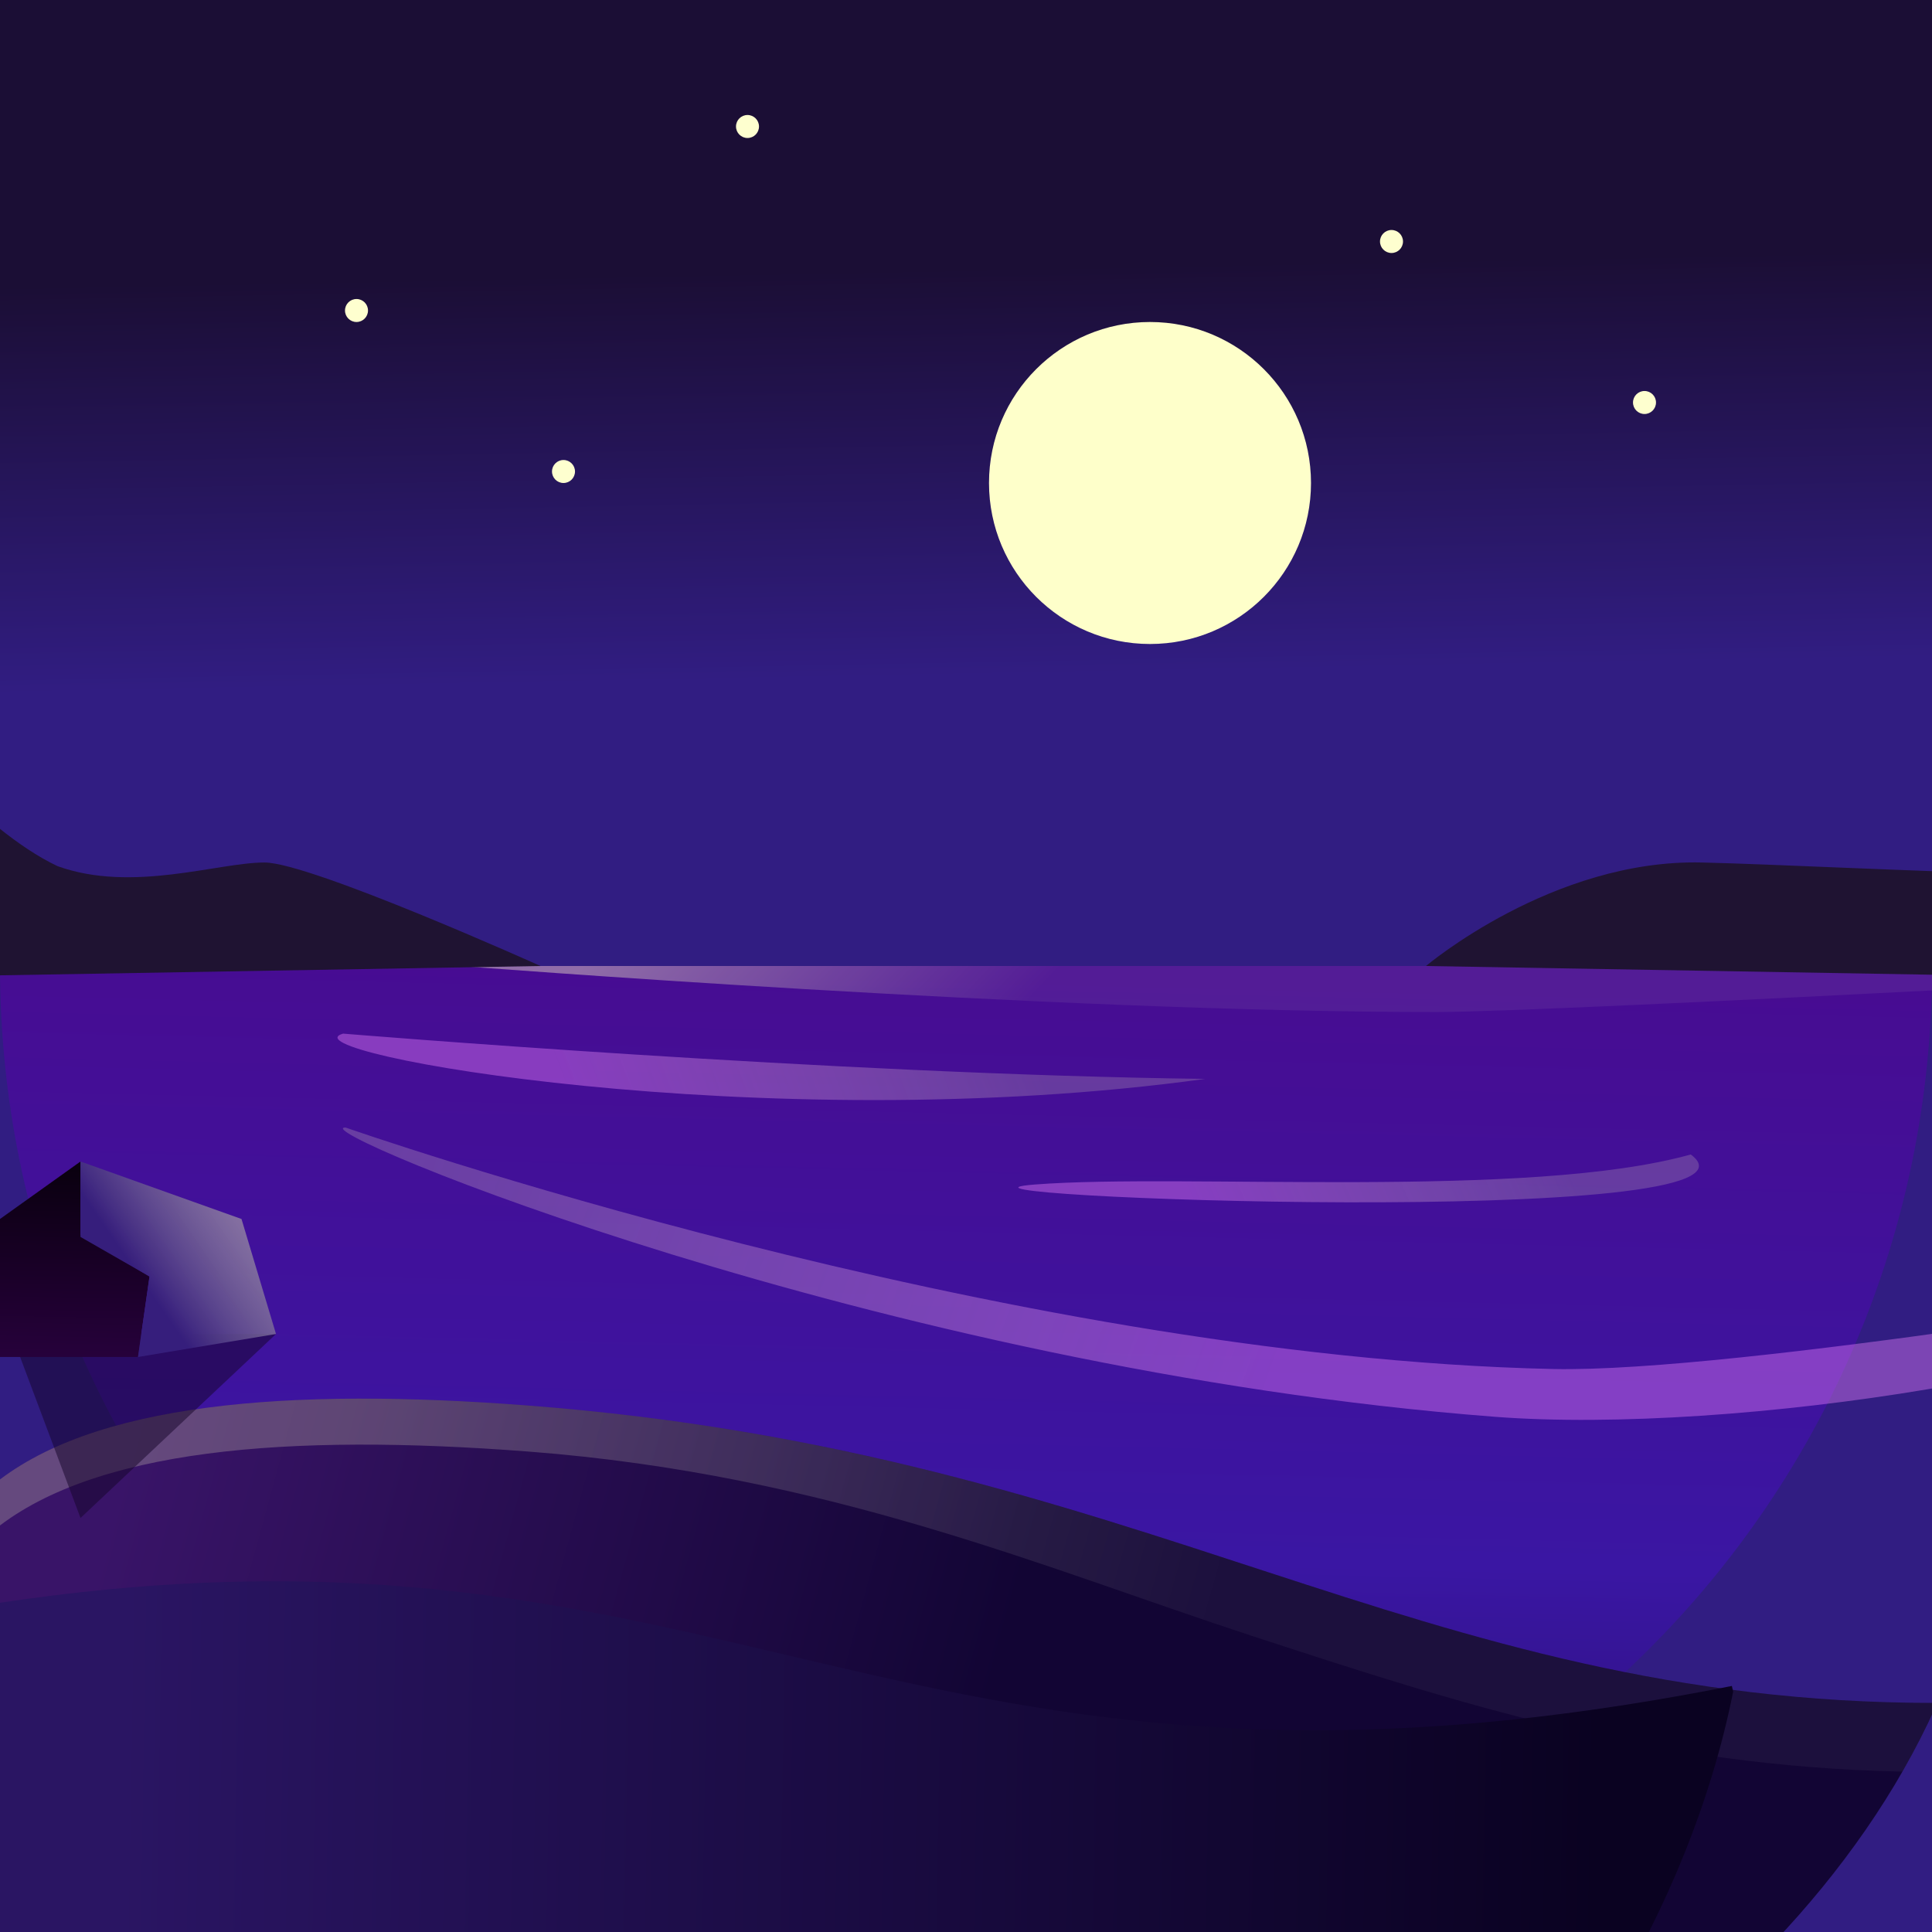 <svg width="414" height="414" viewBox="0 0 414 414" fill="none" xmlns="http://www.w3.org/2000/svg">
<rect x="0" y="0" width="414" height="414" fill="#808080" stroke="none"/>
<g clip-path="url(#clip0_17_388)">
<rect width="414" height="414" fill="url(#paint0_linear_17_388)"/>
<path d="M207 414C321.323 414 414 321.323 414 207H0C0 321.323 92.677 414 207 414Z" fill="url(#paint1_linear_17_388)"/>
<path opacity="0.4" d="M308.036 216.857C334.677 216.827 512.571 207 512.571 207H98.571C98.571 207 226.144 216.95 308.036 216.857Z" fill="url(#paint2_linear_17_388)"/>
<path opacity="0.4" d="M320.357 303.6C371.636 307.534 461.987 293.379 483.455 275.215C483.455 275.215 372.048 294.213 332.781 293.359C214.393 290.786 74.031 241.609 74.031 241.609C64.174 241.609 188.292 293.468 320.357 303.6Z" fill="url(#paint3_linear_17_388)"/>
<path opacity="0.4" d="M258.251 231.192C163.528 244.242 60.011 225.388 73.52 221.49C73.52 221.49 178.978 230.229 258.251 231.192Z" fill="url(#paint4_linear_17_388)"/>
<path opacity="0.4" d="M362.302 247.386C384.429 263.679 189.75 256.286 221.786 253.822C253.821 251.357 327.75 257.067 362.302 247.386Z" fill="url(#paint5_linear_17_388)"/>
<path d="M414.679 365.951C382.209 437.796 289.251 494.003 205.285 494.003C146.318 494.003 76.779 466.331 29.222 424.947C18.752 415.835 7.046 397.923 -1.168 381.552C-9.073 365.797 -7.873 323.59 -2.067 318.678C19.4 300.514 61.931 297.254 113.21 301.188C245.276 311.32 303.011 364.913 414.679 364.913V365.951Z" fill="url(#paint6_linear_17_388)"/>
<path opacity="0.45" d="M407.671 379.628C410.246 375.141 412.588 370.578 414.679 365.951V364.913C357.453 364.913 314.391 350.838 268.23 335.751L268.229 335.751C224.315 321.397 177.596 306.128 113.21 301.188C61.931 297.254 19.4 300.514 -2.067 318.678V328.535C19.4 310.371 61.931 307.111 113.21 311.045C177.596 315.985 224.315 336.183 268.229 350.536C312.487 365.002 353.896 378.536 407.671 379.628Z" fill="url(#paint7_linear_17_388)"/>
<path d="M371.394 362.496C352.723 455.763 258.703 542.134 160 564.921C90.683 580.924 1.429 547.554 -65.706 511.812C-80.487 503.943 -99.109 486.063 -113.207 469.049C-126.775 452.674 -127.012 418.776 -121.521 411.427C-101.215 384.249 -61.91 352.83 -0.563 343.538C157.431 319.608 192.214 396.75 371.112 361.276L371.394 362.496Z" fill="url(#paint8_linear_17_388)"/>
<path d="M17.25 325.286L59.143 285.857H2.464L17.25 325.286Z" fill="#150529" fill-opacity="0.5"/>
<path d="M490.393 162.643C476.238 162.643 468.214 155.25 450.964 155.25C442.158 155.25 507.643 176.65 490.393 184.821C474.383 190.606 396.75 185.6 364.714 184.821C332.679 184.043 305.571 207 305.571 207L448.5 209.465L443.571 214.393L559.393 219.322V138C559.393 138 539.679 124.241 527.357 135.536C511.227 150.321 504.548 162.643 490.393 162.643Z" fill="#1F1332"/>
<path d="M-69 162.643C-54.845 162.643 -46.821 155.25 -29.571 155.25C-20.765 155.25 -4.929 177.429 12.321 185.6C28.331 191.384 46.663 184.821 56.679 184.821C66.536 184.821 115.821 207 115.821 207L-27.107 209.465L-22.179 214.393L-138 219.322V138C-138 138 -118.286 124.241 -105.964 135.536C-89.834 150.321 -83.155 162.643 -69 162.643Z" fill="#1F1332"/>
<path d="M17.25 264.664V248.893L0 261.214V290.786H29.571L32.036 273.536L17.25 264.664Z" fill="url(#paint9_linear_17_388)"/>
<path d="M17.25 265.059V248.893L51.75 261.214L59.143 285.857L29.571 290.786L32.036 273.536L17.25 265.059Z" fill="url(#paint10_linear_17_388)"/>
<ellipse cx="246.429" cy="103.5" rx="34.5" ry="34.5" fill="#FEFFCA"/>
<ellipse cx="352.393" cy="86.25" rx="2.464" ry="2.464" fill="#FEFFCF"/>
<ellipse cx="160.179" cy="27.107" rx="2.464" ry="2.464" fill="#FEFFCF"/>
<circle cx="120.75" cy="101.036" r="2.464" fill="#FEFFCF"/>
<ellipse cx="76.393" cy="66.536" rx="2.464" ry="2.464" fill="#FEFFCF"/>
<ellipse cx="298.179" cy="51.75" rx="2.464" ry="2.464" fill="#FEFFCF"/>
</g>
<defs>
<linearGradient id="paint0_linear_17_388" x1="24.643" y1="-49.286" x2="34.5" y2="473.143" gradientUnits="userSpaceOnUse">
<stop offset="0.211" stop-color="#1B0E35"/>
<stop offset="0.378" stop-color="#311D82"/>
</linearGradient>
<linearGradient id="paint1_linear_17_388" x1="207" y1="207" x2="199.607" y2="524.893" gradientUnits="userSpaceOnUse">
<stop stop-color="#470C92"/>
<stop offset="0.398" stop-color="#3A16A3"/>
<stop offset="0.896" stop-color="#140835"/>
</linearGradient>
<linearGradient id="paint2_linear_17_388" x1="113.357" y1="219.321" x2="215.198" y2="315.805" gradientUnits="userSpaceOnUse">
<stop stop-color="#FEFFCA"/>
<stop offset="0.528" stop-color="#FEFFCA" stop-opacity="0.17"/>
</linearGradient>
<linearGradient id="paint3_linear_17_388" x1="271.071" y1="300.643" x2="62.697" y2="225.601" gradientUnits="userSpaceOnUse">
<stop stop-color="#ED82FF"/>
<stop offset="1" stop-color="#FEFFCA" stop-opacity="0.46"/>
</linearGradient>
<linearGradient id="paint4_linear_17_388" x1="123.214" y1="239.036" x2="214.393" y2="204.536" gradientUnits="userSpaceOnUse">
<stop stop-color="#ED82FF"/>
<stop offset="1" stop-color="#FEFFCA" stop-opacity="0.46"/>
</linearGradient>
<linearGradient id="paint5_linear_17_388" x1="259.599" y1="266.81" x2="329.861" y2="235.525" gradientUnits="userSpaceOnUse">
<stop stop-color="#ED82FF"/>
<stop offset="1" stop-color="#FEFFCA" stop-opacity="0.46"/>
</linearGradient>
<linearGradient id="paint6_linear_17_388" x1="384.429" y1="416.464" x2="-7.734" y2="309.35" gradientUnits="userSpaceOnUse">
<stop offset="0.442" stop-color="#120534"/>
<stop offset="0.916" stop-color="#391468"/>
</linearGradient>
<linearGradient id="paint7_linear_17_388" x1="345" y1="379.5" x2="66.536" y2="300.643" gradientUnits="userSpaceOnUse">
<stop offset="0.32" stop-color="white" stop-opacity="0.1"/>
<stop offset="0.97" stop-color="#FEFFCA" stop-opacity="0.5"/>
</linearGradient>
<linearGradient id="paint8_linear_17_388" x1="342.594" y1="417.471" x2="-138.287" y2="409.494" gradientUnits="userSpaceOnUse">
<stop stop-color="#0A0221"/>
<stop offset="0.66" stop-color="#2A1563"/>
</linearGradient>
<linearGradient id="paint9_linear_17_388" x1="11.089" y1="248.893" x2="9.857" y2="315.429" gradientUnits="userSpaceOnUse">
<stop stop-color="#09000E"/>
<stop offset="1" stop-color="#380156"/>
</linearGradient>
<linearGradient id="paint10_linear_17_388" x1="9.857" y1="280.929" x2="73.929" y2="236.571" gradientUnits="userSpaceOnUse">
<stop offset="0.264" stop-color="#361E7C"/>
<stop offset="0.896" stop-color="#FEFFCA" stop-opacity="0.5"/>
</linearGradient>
<clipPath id="clip0_17_388">
<rect width="414" height="414" fill="white"/>
</clipPath>
</defs>
</svg>

